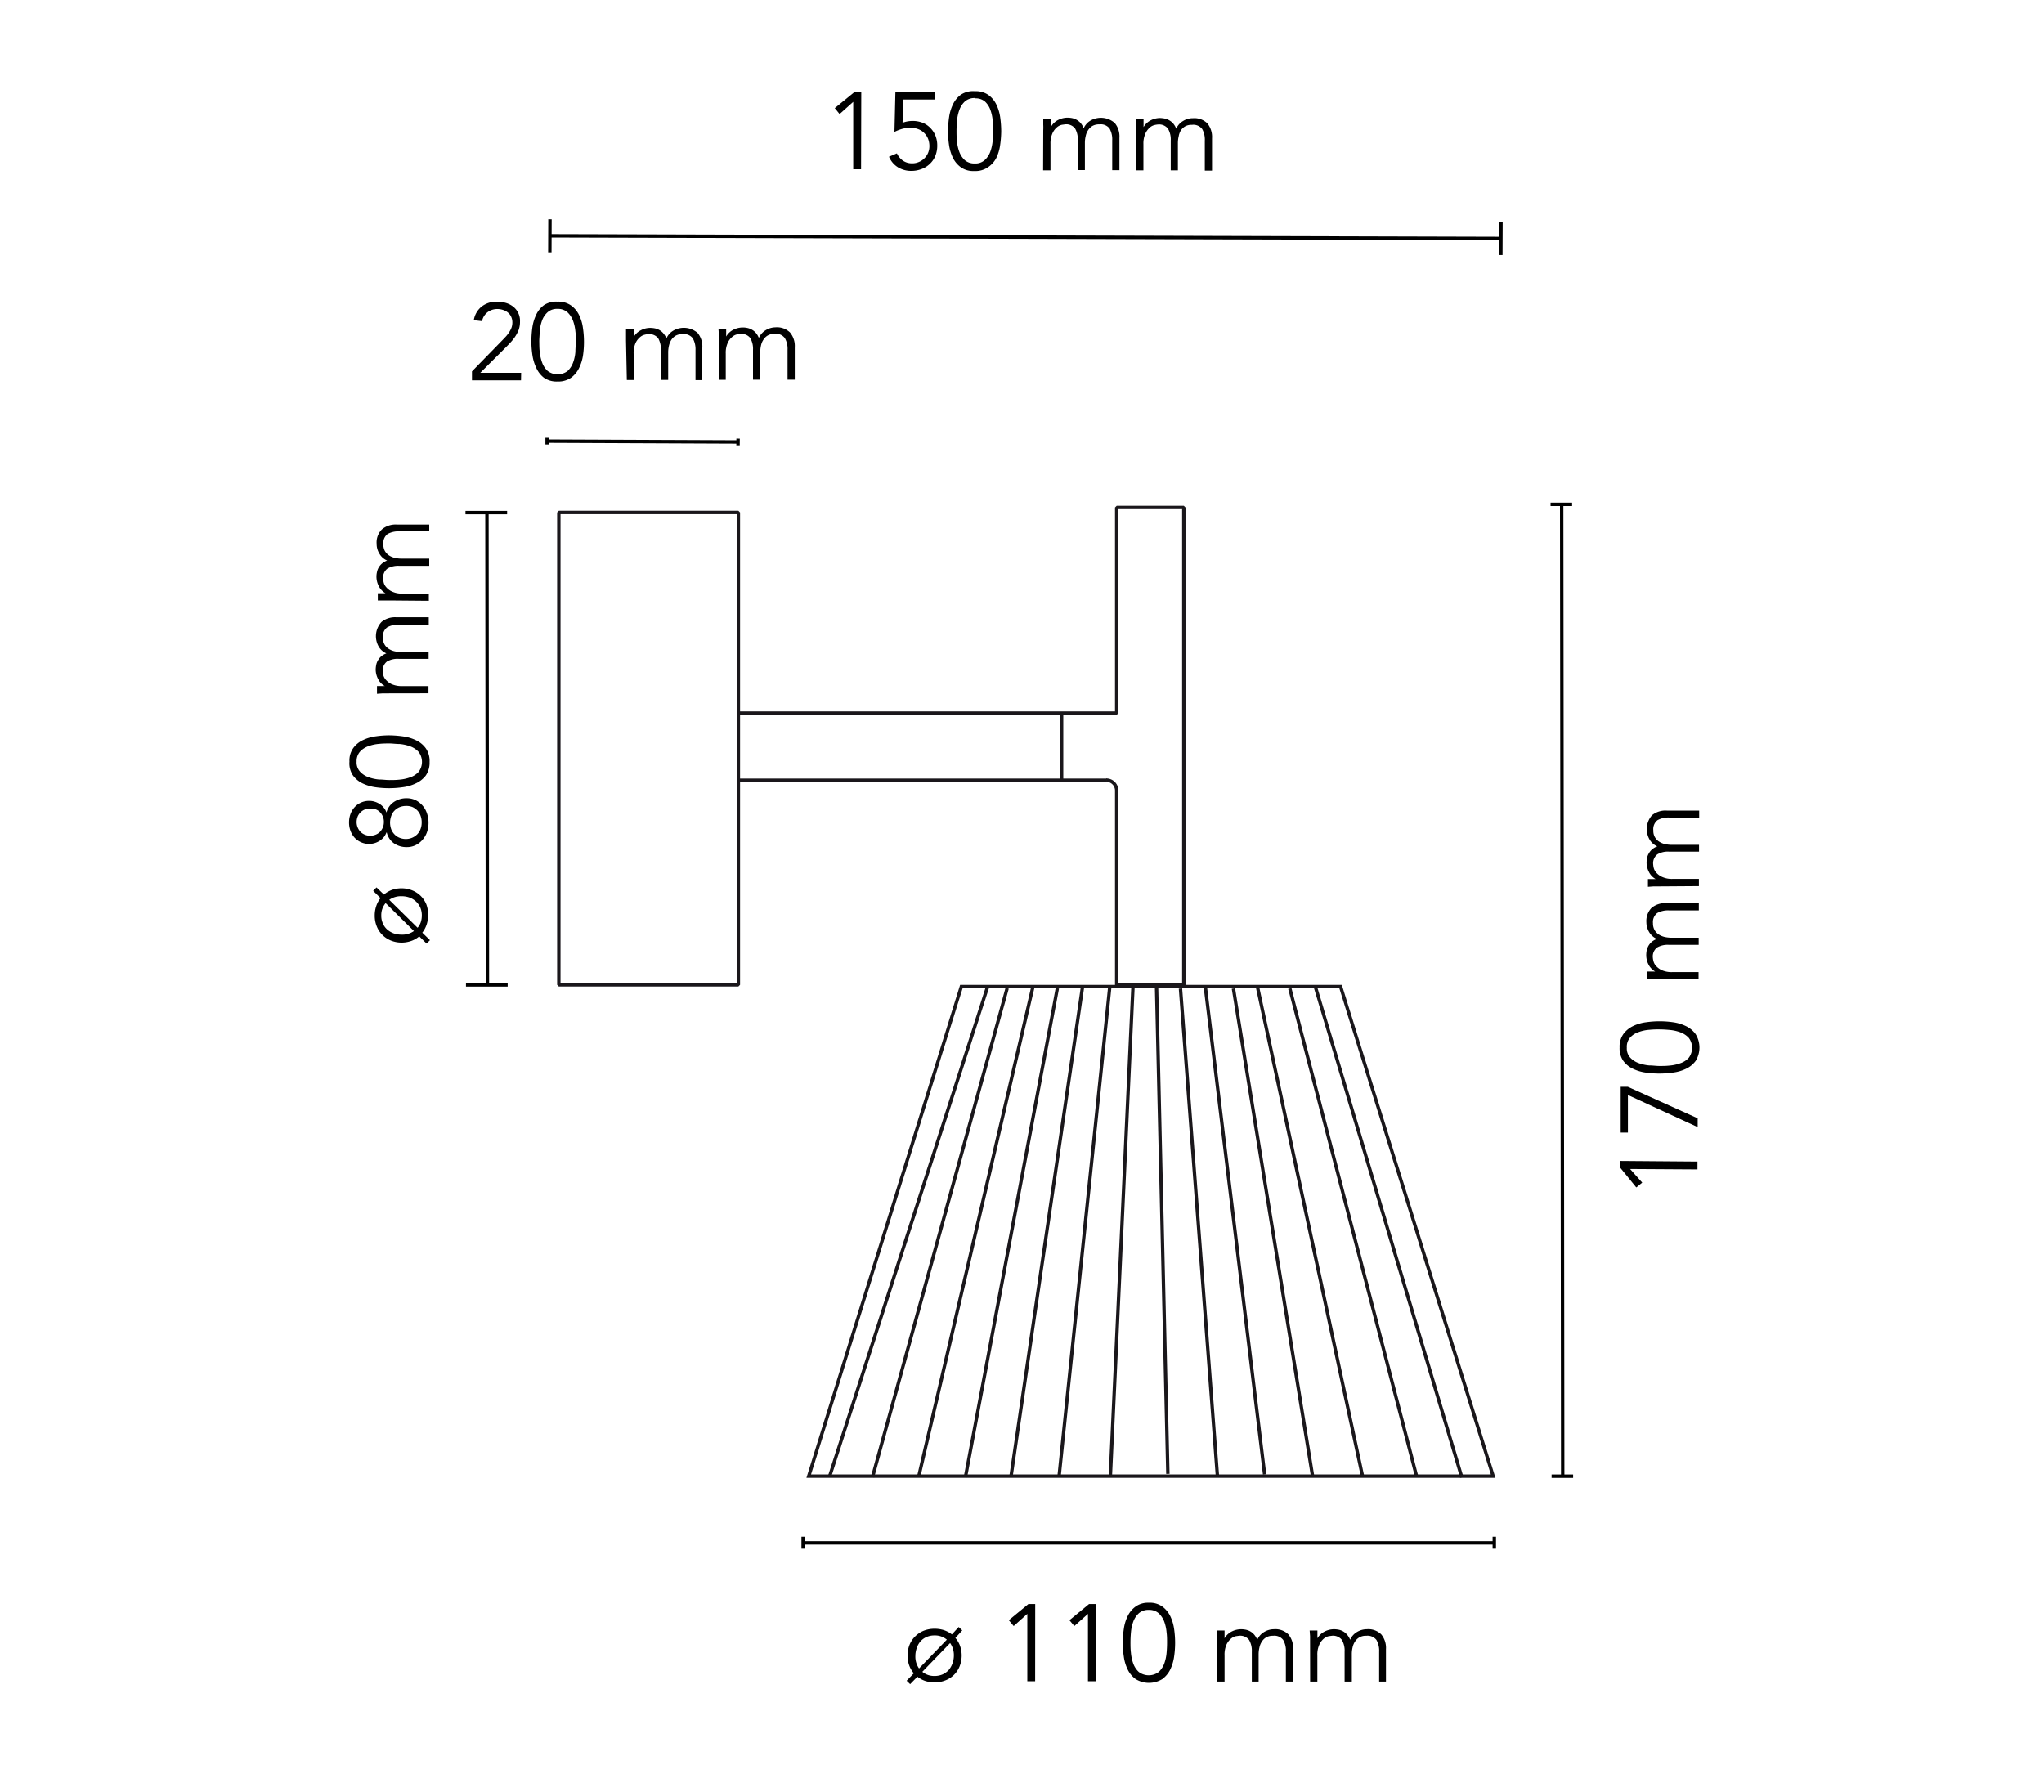 <svg id="Romeo_Babe_Soft_W" xmlns="http://www.w3.org/2000/svg" xmlns:xlink="http://www.w3.org/1999/xlink" viewBox="0 0 300 263"><defs><style>.cls-1,.cls-2,.cls-4,.cls-6{fill:none;}.cls-2{stroke:#000;}.cls-2,.cls-4,.cls-6{stroke-width:0.5px;}.cls-3{isolation:isolate;}.cls-4,.cls-6{stroke:#1a171b;}.cls-4{stroke-miterlimit:1;}.cls-5{clip-path:url(#clip-path);}.cls-6{stroke-miterlimit:3.86;}</style><clipPath id="clip-path"><rect class="cls-1" x="78.73" y="71.92" width="142.55" height="145.16"/></clipPath></defs><title>romeo-babe-soft-ceiling-wall-starck-flos-F6260007A-spech-tech-02-300x263-01</title><line class="cls-2" x1="219.32" y1="226.47" x2="117.88" y2="226.47"/><line class="cls-2" x1="219.32" y1="227.32" x2="219.32" y2="225.57"/><line class="cls-2" x1="117.88" y1="227.32" x2="117.88" y2="225.57"/><g class="cls-3"><path d="M140.22,240.43a3.57,3.57,0,0,1,.68,1.15,4.29,4.29,0,0,1-.05,3,3.67,3.67,0,0,1-.82,1.25,3.62,3.62,0,0,1-1.26.82,4.16,4.16,0,0,1-1.61.3,4.47,4.47,0,0,1-1.4-.22,4,4,0,0,1-1.11-.61l-1.07,1.09-.51-.5,1.05-1.09a3.78,3.78,0,0,1-.68-1.17,4.27,4.27,0,0,1-.24-1.44,4.2,4.2,0,0,1,.29-1.56,3.7,3.7,0,0,1,.83-1.25,3.85,3.85,0,0,1,1.25-.83,4.36,4.36,0,0,1,1.59-.29,4.47,4.47,0,0,1,1.4.21,4,4,0,0,1,1.15.62l1-1.09.52.5Zm-1.25.25a2.69,2.69,0,0,0-1.81-.62,2.78,2.78,0,0,0-1.17.23,2.57,2.57,0,0,0-.88.63,2.81,2.81,0,0,0-.56,1,3.41,3.41,0,0,0-.2,1.16,3,3,0,0,0,.54,1.83Zm-3.6,4.72a2.74,2.74,0,0,0,1.79.61,3,3,0,0,0,1.18-.23,2.87,2.87,0,0,0,.89-.63,3.12,3.12,0,0,0,.57-1A3.42,3.42,0,0,0,140,243a3.06,3.06,0,0,0-.55-1.82Z"/><path d="M151.93,246.78h-1.15v-9.89l-2,1.79-.72-.86,2.88-2.37h1Z"/><path d="M160.83,246.78h-1.15v-9.89l-2,1.79-.72-.86,2.88-2.37h1Z"/><path d="M168.6,235.26a3.17,3.17,0,0,1,2,.56,3.86,3.86,0,0,1,1.17,1.42,6.45,6.45,0,0,1,.56,1.9,14,14,0,0,1,0,4,6.45,6.45,0,0,1-.56,1.9,3.86,3.86,0,0,1-1.17,1.42,3.73,3.73,0,0,1-3.93,0,3.76,3.76,0,0,1-1.17-1.42,6.17,6.17,0,0,1-.56-1.9,13.08,13.08,0,0,1,0-4,6.17,6.17,0,0,1,.56-1.9,3.76,3.76,0,0,1,1.17-1.42A3.14,3.14,0,0,1,168.6,235.26Zm0,1.05a2.09,2.09,0,0,0-1.46.5,3.08,3.08,0,0,0-.81,1.23,6.09,6.09,0,0,0-.34,1.57c-.05.55-.07,1.06-.07,1.5s0,.95.07,1.51a6.18,6.18,0,0,0,.34,1.57,3.08,3.08,0,0,0,.81,1.23,2.44,2.44,0,0,0,2.93,0,3.3,3.3,0,0,0,.81-1.23,6.18,6.18,0,0,0,.34-1.57c.05-.56.07-1.06.07-1.51s0-1-.07-1.5a6.09,6.09,0,0,0-.34-1.57,3.3,3.3,0,0,0-.81-1.23A2.09,2.09,0,0,0,168.6,236.31Z"/><path d="M178.65,241c0-.27,0-.55,0-.83l-.06-.83h1.14v1.14h0a2.55,2.55,0,0,1,1.06-1,3.12,3.12,0,0,1,1.36-.33,3.72,3.72,0,0,1,.64.06,2.42,2.42,0,0,1,.67.23,2.19,2.19,0,0,1,.6.48,2.65,2.65,0,0,1,.47.78,2.45,2.45,0,0,1,1-1.14,2.81,2.81,0,0,1,1.44-.41,2.73,2.73,0,0,1,2.13.76,3.11,3.11,0,0,1,.69,2.17v4.75h-1.06v-4.37a3.11,3.11,0,0,0-.4-1.74,1.62,1.62,0,0,0-1.48-.61,1.92,1.92,0,0,0-1,.23,1.81,1.81,0,0,0-.64.62,2.42,2.42,0,0,0-.36.87,4.17,4.17,0,0,0-.12,1v4h-1v-4.37a3.2,3.2,0,0,0-.4-1.74,1.65,1.65,0,0,0-1.49-.61l-.44.06a1.62,1.62,0,0,0-.71.35,2.6,2.6,0,0,0-.67.87,3.63,3.63,0,0,0-.29,1.6v3.84h-1.06Z"/><path d="M192.28,241c0-.27,0-.55,0-.83l-.06-.83h1.14v1.14h0a2.52,2.52,0,0,1,1.07-1,3.05,3.05,0,0,1,1.35-.33,3.83,3.83,0,0,1,.65.06,2.25,2.25,0,0,1,.66.23,2.19,2.19,0,0,1,.6.48,2.45,2.45,0,0,1,.47.78,2.45,2.45,0,0,1,1-1.14,2.82,2.82,0,0,1,1.45-.41,2.7,2.7,0,0,1,2.12.76,3.11,3.11,0,0,1,.69,2.17v4.75h-1v-4.37a3.2,3.2,0,0,0-.4-1.74,1.65,1.65,0,0,0-1.49-.61,1.86,1.86,0,0,0-1,.23,1.76,1.76,0,0,0-.65.62,2.42,2.42,0,0,0-.36.87,4.17,4.17,0,0,0-.11,1v4h-1.06v-4.37a3.11,3.11,0,0,0-.4-1.74,1.64,1.64,0,0,0-1.49-.61l-.44.06a1.62,1.62,0,0,0-.71.35,2.46,2.46,0,0,0-.66.87,3.48,3.48,0,0,0-.3,1.6v3.84h-1.06Z"/></g><line class="cls-2" x1="71.47" y1="75.24" x2="71.54" y2="144.57"/><line class="cls-2" x1="74.43" y1="75.24" x2="68.32" y2="75.24"/><line class="cls-2" x1="74.51" y1="144.57" x2="68.39" y2="144.57"/><g class="cls-3"><path d="M56.35,131.31a3.82,3.82,0,0,1,1.16-.68,4.24,4.24,0,0,1,1.45-.24,4.17,4.17,0,0,1,1.56.31,3.85,3.85,0,0,1,1.25.83,3.76,3.76,0,0,1,.82,1.26,4.58,4.58,0,0,1,0,3,4,4,0,0,1-.61,1.11L63.11,138l-.5.5-1.08-1.06a3.57,3.57,0,0,1-1.18.68,4.24,4.24,0,0,1-3-.07,3.8,3.8,0,0,1-1.24-.83,3.62,3.62,0,0,1-.82-1.26,4.16,4.16,0,0,1-.29-1.59,4.24,4.24,0,0,1,.23-1.4,3.71,3.71,0,0,1,.62-1.14l-1.08-1.07.49-.5Zm.25,1.25a2.69,2.69,0,0,0-.64,1.8,2.79,2.79,0,0,0,.23,1.18,2.55,2.55,0,0,0,.62.88,3.07,3.07,0,0,0,.94.57,3.46,3.46,0,0,0,1.17.2,2.94,2.94,0,0,0,1.83-.53Zm4.69,3.62a2.6,2.6,0,0,0,.46-.79,3.13,3.13,0,0,0,.16-1,2.91,2.91,0,0,0-.22-1.17,2.76,2.76,0,0,0-.63-.89,2.91,2.91,0,0,0-.94-.58,3.42,3.42,0,0,0-1.17-.2,3,3,0,0,0-1.82.53Z"/><path d="M56.72,122.19a2.52,2.52,0,0,1-.38.68,2.73,2.73,0,0,1-.59.53,3,3,0,0,1-.74.35,2.9,2.9,0,0,1-3-.83,3.19,3.19,0,0,1-.58-1,3.49,3.49,0,0,1-.2-1.21,3.56,3.56,0,0,1,.21-1.22,3,3,0,0,1,.6-1,2.67,2.67,0,0,1,.94-.68,2.76,2.76,0,0,1,1.23-.25,2.62,2.62,0,0,1,.83.13,3.07,3.07,0,0,1,.73.35,2.72,2.72,0,0,1,.58.54,2.1,2.1,0,0,1,.37.69h0a2.64,2.64,0,0,1,1.06-1.53,3.25,3.25,0,0,1,1.92-.57,3,3,0,0,1,1.33.3,3.41,3.41,0,0,1,1,.79,3.36,3.36,0,0,1,.64,1.14,4.28,4.28,0,0,1,0,2.74,3.43,3.43,0,0,1-.66,1.13,3.15,3.15,0,0,1-1,.78,2.89,2.89,0,0,1-1.33.29,3.21,3.21,0,0,1-1.91-.59,2.72,2.72,0,0,1-1-1.54Zm-2.41-3.5a2.16,2.16,0,0,0-.81.15,1.93,1.93,0,0,0-1,1,2.37,2.37,0,0,0-.16.8,2.07,2.07,0,0,0,.15.8,2.17,2.17,0,0,0,.41.65,2,2,0,0,0,1.43.58,2.07,2.07,0,0,0,.8-.15,1.87,1.87,0,0,0,.64-.42,2.22,2.22,0,0,0,.42-.64,2.06,2.06,0,0,0,.15-.79,1.9,1.9,0,0,0-.14-.8,2,2,0,0,0-.42-.65,1.74,1.74,0,0,0-.63-.42A1.89,1.89,0,0,0,54.31,118.69Zm5.28-.39a2.51,2.51,0,0,0-.92.17,2.22,2.22,0,0,0-.74.49,2,2,0,0,0-.49.76,3,3,0,0,0-.19,1,2.93,2.93,0,0,0,.17,1,2.21,2.21,0,0,0,.49.76,2,2,0,0,0,.73.49,2.44,2.44,0,0,0,1.84,0,2.33,2.33,0,0,0,.74-.49,2.21,2.21,0,0,0,.49-.76,2.62,2.62,0,0,0,.18-1,2.66,2.66,0,0,0-.17-1,2.15,2.15,0,0,0-.48-.77,2.31,2.31,0,0,0-.73-.5A2.36,2.36,0,0,0,59.59,118.3Z"/><path d="M51.29,111.79a3.15,3.15,0,0,1,.57-2,3.69,3.69,0,0,1,1.43-1.16,6.16,6.16,0,0,1,1.9-.55,13.72,13.72,0,0,1,2-.14,15.5,15.5,0,0,1,2,.16,6.31,6.31,0,0,1,1.89.57,3.71,3.71,0,0,1,1.42,1.18,3.24,3.24,0,0,1,.55,2,3.28,3.28,0,0,1-.57,2A3.84,3.84,0,0,1,61,115a6.16,6.16,0,0,1-1.9.55,14,14,0,0,1-4,0,6.46,6.46,0,0,1-1.9-.57,3.75,3.75,0,0,1-1.41-1.18A3.17,3.17,0,0,1,51.29,111.79Zm1.05,0a2,2,0,0,0,.49,1.46,3.1,3.1,0,0,0,1.23.82,6.11,6.11,0,0,0,1.56.35c.56,0,1.06.08,1.51.08s.95,0,1.5-.06a6.09,6.09,0,0,0,1.57-.34,3,3,0,0,0,1.24-.8,2.42,2.42,0,0,0,0-2.93,3.08,3.08,0,0,0-1.22-.81,6.09,6.09,0,0,0-1.57-.35c-.55,0-1-.08-1.5-.08s-.95,0-1.51.06a5.86,5.86,0,0,0-1.57.34,3,3,0,0,0-1.23.8A2.1,2.1,0,0,0,52.34,111.8Z"/><path d="M57,101.78c-.28,0-.56,0-.83,0l-.84.06v-1.14h1.14v0a2.39,2.39,0,0,1-1-1.07,3.05,3.05,0,0,1-.33-1.35,3.9,3.9,0,0,1,.07-.65,2,2,0,0,1,.24-.66,2.34,2.34,0,0,1,.47-.6,2.61,2.61,0,0,1,.79-.46,2.45,2.45,0,0,1-1.13-1A3.07,3.07,0,0,1,56,91.29a3.14,3.14,0,0,1,2.17-.68l4.76,0V91.7l-4.37,0a3.2,3.2,0,0,0-1.74.39,1.65,1.65,0,0,0-.62,1.49,1.91,1.91,0,0,0,.23,1,1.81,1.81,0,0,0,.61.65,2.63,2.63,0,0,0,.87.37,4.74,4.74,0,0,0,1,.11l4,0v1l-4.37,0a3.08,3.08,0,0,0-1.74.39,1.65,1.65,0,0,0-.62,1.48,3.37,3.37,0,0,0,.06.44,1.71,1.71,0,0,0,.35.72,2.68,2.68,0,0,0,.86.67,3.64,3.64,0,0,0,1.6.3l3.84,0v1.06Z"/><path d="M57.12,88.14l-.84,0-.83,0V87.08h1.13v0a2.47,2.47,0,0,1-1-1.07,3,3,0,0,1-.26-2,2.25,2.25,0,0,1,.23-.66,2.39,2.39,0,0,1,.48-.6,2.58,2.58,0,0,1,.79-.47,2.38,2.38,0,0,1-1.13-1,2.66,2.66,0,0,1-.41-1.45,2.69,2.69,0,0,1,.77-2.12A3.12,3.12,0,0,1,58.25,77L63,77v1l-4.37,0a3.27,3.27,0,0,0-1.75.39,1.65,1.65,0,0,0-.61,1.49,1.91,1.91,0,0,0,.22,1,2,2,0,0,0,.61.65,2.58,2.58,0,0,0,.87.36A4.31,4.31,0,0,0,59,82l4,0v1.06l-4.37,0a3.09,3.09,0,0,0-1.75.39A1.65,1.65,0,0,0,56.24,85a3.37,3.37,0,0,0,.06.44,1.62,1.62,0,0,0,.35.71,2.45,2.45,0,0,0,.86.67,3.45,3.45,0,0,0,1.59.31l3.84,0v1.06Z"/></g><g class="cls-3"><path d="M76.47,55.82l-7.2,0V54.51l4.5-4.61.51-.54a5.41,5.41,0,0,0,.46-.61,3.52,3.52,0,0,0,.34-.67,2.3,2.3,0,0,0,.12-.74,2,2,0,0,0-.17-.83,1.7,1.7,0,0,0-.47-.62,2.13,2.13,0,0,0-.71-.39,2.6,2.6,0,0,0-.84-.14,2.33,2.33,0,0,0-1.48.49,2.21,2.21,0,0,0-.78,1.29L69.54,47a3.2,3.2,0,0,1,1.15-2,3.51,3.51,0,0,1,2.23-.72,4.66,4.66,0,0,1,1.31.18,3.2,3.2,0,0,1,1.09.55,2.65,2.65,0,0,1,1,2.2,3.51,3.51,0,0,1-.19,1.2,5.53,5.53,0,0,1-.52,1,6.93,6.93,0,0,1-.73.91c-.27.29-.55.57-.83.85l-3.56,3.55,6,0Z"/><path d="M81.82,44.28a3.24,3.24,0,0,1,2,.56A3.78,3.78,0,0,1,85,46.26a6.09,6.09,0,0,1,.56,1.9,13.58,13.58,0,0,1,.15,2,13.76,13.76,0,0,1-.14,2A6.38,6.38,0,0,1,85,54a3.81,3.81,0,0,1-1.17,1.43,3.28,3.28,0,0,1-2,.57,3.24,3.24,0,0,1-2-.56A3.78,3.78,0,0,1,78.71,54a6.46,6.46,0,0,1-.57-1.9,13.58,13.58,0,0,1-.15-2,15.36,15.36,0,0,1,.14-2,6.39,6.39,0,0,1,.56-1.89,3.69,3.69,0,0,1,1.16-1.43A3.24,3.24,0,0,1,81.82,44.28Zm0,1.06a2.05,2.05,0,0,0-1.46.5,3.08,3.08,0,0,0-.81,1.23,6.27,6.27,0,0,0-.34,1.57c0,.56-.07,1.06-.06,1.51s0,1,.07,1.5a6.09,6.09,0,0,0,.35,1.57,3.08,3.08,0,0,0,.81,1.23,2.42,2.42,0,0,0,2.93,0,3.17,3.17,0,0,0,.8-1.23,5.78,5.78,0,0,0,.34-1.57c0-.56.07-1.06.07-1.51s0-1-.07-1.5a6.19,6.19,0,0,0-.35-1.57,3.3,3.3,0,0,0-.81-1.23A2.09,2.09,0,0,0,81.82,45.34Z"/><path d="M91.88,50c0-.27,0-.55,0-.83s0-.55,0-.83h1.13v1.13h0a2.47,2.47,0,0,1,1.06-1,2.94,2.94,0,0,1,1.35-.34,3.83,3.83,0,0,1,.65.06,2.25,2.25,0,0,1,.66.23,2,2,0,0,1,.6.47,2.64,2.64,0,0,1,.48.79,2.43,2.43,0,0,1,1-1.14,3.09,3.09,0,0,1,3.58.33,3.12,3.12,0,0,1,.69,2.17v4.75h-1V51.38a3.24,3.24,0,0,0-.41-1.74,1.66,1.66,0,0,0-1.49-.6,2,2,0,0,0-1,.23,1.93,1.93,0,0,0-.65.62,2.79,2.79,0,0,0-.35.87,4.31,4.31,0,0,0-.11,1v4H97V51.4a3.26,3.26,0,0,0-.4-1.75,1.67,1.67,0,0,0-1.49-.6,2.52,2.52,0,0,0-.44.07,1.62,1.62,0,0,0-.71.35,2.55,2.55,0,0,0-.67.86,3.71,3.71,0,0,0-.29,1.61v3.84h-1Z"/><path d="M105.51,49.92c0-.28,0-.55,0-.83l-.06-.83h1.13v1.14h0a2.5,2.5,0,0,1,1.06-1,3.1,3.1,0,0,1,2-.27,2.25,2.25,0,0,1,.66.23,2.22,2.22,0,0,1,.61.47,2.65,2.65,0,0,1,.47.78,2.48,2.48,0,0,1,1-1.14,2.79,2.79,0,0,1,1.45-.42,2.73,2.73,0,0,1,2.13.76,3.1,3.1,0,0,1,.69,2.16l0,4.76h-1.06V51.35a3.11,3.11,0,0,0-.41-1.74,1.63,1.63,0,0,0-1.49-.61,1.91,1.91,0,0,0-1,.24,1.81,1.81,0,0,0-.64.62,2.42,2.42,0,0,0-.36.87,4.74,4.74,0,0,0-.11,1v4h-1.06V51.36a3.16,3.16,0,0,0-.4-1.74,1.63,1.63,0,0,0-1.49-.6l-.44.06a1.55,1.55,0,0,0-.71.36,2.42,2.42,0,0,0-.66.86,3.53,3.53,0,0,0-.3,1.6v3.84h-1Z"/></g><line class="cls-2" x1="229.21" y1="74.03" x2="229.36" y2="216.68"/><line class="cls-2" x1="230.74" y1="74.03" x2="227.58" y2="74.03"/><line class="cls-2" x1="230.89" y1="216.68" x2="227.73" y2="216.68"/><g class="cls-3"><path d="M249.14,170.5v1.15l-9.89-.06,1.78,2-.87.71-2.35-2.89v-1Z"/><path d="M238.92,159.53l10.25,4.62v1.29l-10.24-4.71,0,5.52h-1.06l0-6.72Z"/><path d="M237.71,153.76a3.21,3.21,0,0,1,.57-2,3.77,3.77,0,0,1,1.43-1.16,6.16,6.16,0,0,1,1.9-.55,14,14,0,0,1,3.95,0,6.31,6.31,0,0,1,1.89.57,3.71,3.71,0,0,1,1.42,1.18,3.73,3.73,0,0,1,0,3.93,3.77,3.77,0,0,1-1.43,1.16,6.16,6.16,0,0,1-1.9.55,14,14,0,0,1-4,0,6.31,6.31,0,0,1-1.89-.57,3.71,3.71,0,0,1-1.42-1.18A3.24,3.24,0,0,1,237.71,153.76Zm1.06,0a2,2,0,0,0,.48,1.46,3.1,3.1,0,0,0,1.23.82,6.09,6.09,0,0,0,1.57.35c.55,0,1,.08,1.5.08s.95,0,1.5-.06a6.09,6.09,0,0,0,1.57-.34,2.93,2.93,0,0,0,1.24-.8,2.44,2.44,0,0,0,0-2.93,3.19,3.19,0,0,0-1.23-.81,6.09,6.09,0,0,0-1.57-.35c-.55-.05-1.05-.08-1.5-.08a13.4,13.4,0,0,0-1.5.06,5.7,5.7,0,0,0-1.57.34,2.93,2.93,0,0,0-1.24.8A2.05,2.05,0,0,0,238.77,153.77Z"/><path d="M243.46,143.75a7.67,7.67,0,0,0-.83,0l-.83,0v-1.14h1.14v0a2.47,2.47,0,0,1-1-1.06,3,3,0,0,1-.32-1.36,3.83,3.83,0,0,1,.06-.65,2.76,2.76,0,0,1,.24-.66,2.34,2.34,0,0,1,.47-.6,2.61,2.61,0,0,1,.79-.46,2.5,2.5,0,0,1-1.13-1,2.85,2.85,0,0,1-.41-1.45,2.78,2.78,0,0,1,.77-2.12,3.15,3.15,0,0,1,2.18-.68l4.75,0v1.06l-4.37,0a3.25,3.25,0,0,0-1.74.39,1.67,1.67,0,0,0-.62,1.49,2,2,0,0,0,.23,1,1.9,1.9,0,0,0,.61.65,2.82,2.82,0,0,0,.87.37,4.74,4.74,0,0,0,1,.11l4,0v1.05l-4.36,0a3.09,3.09,0,0,0-1.75.39,1.65,1.65,0,0,0-.62,1.48,2.52,2.52,0,0,0,.07.44,1.68,1.68,0,0,0,.34.72,2.68,2.68,0,0,0,.86.67,3.53,3.53,0,0,0,1.6.3l3.84,0v1.06Z"/><path d="M243.54,130.11l-.83,0-.84.06v-1.14H243v0a2.39,2.39,0,0,1-1-1.07,3.05,3.05,0,0,1-.33-1.35,3.9,3.9,0,0,1,.07-.65,2,2,0,0,1,.24-.66,2.34,2.34,0,0,1,.47-.6,2.71,2.71,0,0,1,.79-.47,2.38,2.38,0,0,1-1.13-1,3.07,3.07,0,0,1,.36-3.57,3.12,3.12,0,0,1,2.17-.68l4.75,0V120l-4.37,0a3.27,3.27,0,0,0-1.75.39,1.67,1.67,0,0,0-.61,1.49,1.91,1.91,0,0,0,.23,1,1.81,1.81,0,0,0,.61.65,2.63,2.63,0,0,0,.87.37,4.74,4.74,0,0,0,1,.11l4,0v1l-4.37,0a3,3,0,0,0-1.74.39,1.63,1.63,0,0,0-.62,1.48,3.37,3.37,0,0,0,.06.44,1.71,1.71,0,0,0,.35.72,2.53,2.53,0,0,0,.86.66,3.46,3.46,0,0,0,1.6.31l3.84,0v1.06Z"/></g><line class="cls-2" x1="80.3" y1="64.75" x2="108.33" y2="64.87"/><line class="cls-2" x1="80.3" y1="64.26" x2="80.3" y2="65.24"/><line class="cls-2" x1="108.33" y1="64.38" x2="108.32" y2="65.36"/><line class="cls-4" x1="155.81" y1="104.67" x2="155.81" y2="114.48"/><rect class="cls-4" x="82.02" y="75.22" width="26.35" height="69.34"/><g class="cls-5"><path class="cls-4" d="M162.37,114.51h0A1.53,1.53,0,0,1,163.9,116v28.6h9.85V74.49H163.9v30.18H108.29"/></g><line class="cls-4" x1="108.29" y1="114.53" x2="162.46" y2="114.53"/><polygon class="cls-6" points="118.7 216.67 219.15 216.67 196.76 144.82 141.1 144.82 118.7 216.67"/><line class="cls-6" x1="169.75" y1="144.92" x2="171.41" y2="216.34"/><line class="cls-6" x1="173.26" y1="145.1" x2="178.68" y2="216.61"/><line class="cls-6" x1="176.91" y1="144.88" x2="185.61" y2="216.43"/><line class="cls-6" x1="181.03" y1="145.1" x2="192.64" y2="216.61"/><line class="cls-6" x1="184.56" y1="144.86" x2="199.96" y2="216.6"/><line class="cls-6" x1="189.31" y1="145.1" x2="207.89" y2="216.61"/><line class="cls-6" x1="193.06" y1="144.86" x2="214.55" y2="216.85"/><line class="cls-6" x1="166.28" y1="145.04" x2="162.96" y2="216.8"/><line class="cls-6" x1="162.88" y1="144.89" x2="155.43" y2="216.81"/><line class="cls-6" x1="158.88" y1="144.89" x2="148.4" y2="216.62"/><line class="cls-6" x1="155.19" y1="145.06" x2="141.7" y2="216.81"/><line class="cls-6" x1="151.57" y1="145" x2="134.88" y2="216.57"/><line class="cls-6" x1="147.82" y1="145.06" x2="128.06" y2="216.81"/><line class="cls-6" x1="144.92" y1="144.95" x2="121.79" y2="216.63"/><line class="cls-2" x1="80.71" y1="34.61" x2="220.29" y2="35"/><line class="cls-2" x1="80.72" y1="32.18" x2="80.7" y2="37.04"/><line class="cls-2" x1="220.3" y1="32.57" x2="220.28" y2="37.43"/><g class="cls-3"><path d="M126.38,24.84h-1.15l0-9.89-2,1.79-.71-.87,2.89-2.36h1Z"/><path d="M137.19,14.61l-4.62,0-.1,3.41a4.08,4.08,0,0,1,.76-.21,4.9,4.9,0,0,1,.77-.06,4,4,0,0,1,1.45.28,3.29,3.29,0,0,1,1.12.77,3.45,3.45,0,0,1,.74,1.15,3.85,3.85,0,0,1,.25,1.45,3.89,3.89,0,0,1-.29,1.5,3.28,3.28,0,0,1-.81,1.16,3.48,3.48,0,0,1-1.21.75,4.13,4.13,0,0,1-1.51.27,3.72,3.72,0,0,1-1.93-.52A3.34,3.34,0,0,1,130.48,23l1.16-.49a2.67,2.67,0,0,0,.89,1.07,2.28,2.28,0,0,0,1.32.39,2.38,2.38,0,0,0,1-.19,2.51,2.51,0,0,0,1.36-1.33,2.54,2.54,0,0,0,.2-1,2.94,2.94,0,0,0-.2-1.09,2.56,2.56,0,0,0-.58-.86,2.44,2.44,0,0,0-.87-.55,3.14,3.14,0,0,0-1.12-.2,4.52,4.52,0,0,0-1.21.16,6,6,0,0,0-1.15.45l.14-5.87,5.78,0Z"/><path d="M143.1,13.39a3.18,3.18,0,0,1,2,.57,3.78,3.78,0,0,1,1.16,1.43,6.36,6.36,0,0,1,.55,1.9,15.09,15.09,0,0,1,.14,2,15.5,15.5,0,0,1-.16,2,6.19,6.19,0,0,1-.56,1.89A3.71,3.71,0,0,1,145,24.55a3.24,3.24,0,0,1-2,.55,3.15,3.15,0,0,1-2-.57,3.81,3.81,0,0,1-1.17-1.43,6.66,6.66,0,0,1-.55-1.9,13.48,13.48,0,0,1-.13-2,13.82,13.82,0,0,1,.15-2,6.4,6.4,0,0,1,.57-1.89,3.78,3.78,0,0,1,1.17-1.42A3.24,3.24,0,0,1,143.1,13.39Zm0,1a2.14,2.14,0,0,0-1.47.49,3.08,3.08,0,0,0-.81,1.23,5.71,5.71,0,0,0-.35,1.57c-.05.55-.08,1.06-.08,1.5s0,.95.06,1.51a6.18,6.18,0,0,0,.34,1.57,3.17,3.17,0,0,0,.8,1.23,2.09,2.09,0,0,0,1.47.5,2,2,0,0,0,1.46-.49,3.1,3.1,0,0,0,.82-1.22,6.19,6.19,0,0,0,.35-1.57c.05-.55.07-1.06.07-1.5s0-1-.06-1.51a6.18,6.18,0,0,0-.34-1.57,3.06,3.06,0,0,0-.8-1.23A2.07,2.07,0,0,0,143.1,14.44Z"/><path d="M153.12,19.13a7.85,7.85,0,0,0,0-.84c0-.27,0-.55,0-.83h1.14V18.6h0a2.45,2.45,0,0,1,1.06-1,3,3,0,0,1,1.36-.33,3.83,3.83,0,0,1,.65.06,2.51,2.51,0,0,1,.66.24,2.34,2.34,0,0,1,.6.47,2.61,2.61,0,0,1,.46.79,2.45,2.45,0,0,1,1-1.13,3.07,3.07,0,0,1,3.57.36,3.1,3.1,0,0,1,.68,2.17l0,4.75h-1.06l0-4.37a3.27,3.27,0,0,0-.39-1.75,1.64,1.64,0,0,0-1.49-.61,2,2,0,0,0-1,.22,1.93,1.93,0,0,0-.65.62,2.42,2.42,0,0,0-.36.87,4.17,4.17,0,0,0-.12,1l0,4h-1.05V20.6a3.08,3.08,0,0,0-.39-1.74,1.62,1.62,0,0,0-1.48-.61l-.44.06a1.6,1.6,0,0,0-.72.35,2.44,2.44,0,0,0-.66.86,3.6,3.6,0,0,0-.31,1.6V25H153.1Z"/><path d="M166.76,19.19c0-.28,0-.56,0-.84l-.06-.83h1.14v1.13h0a2.56,2.56,0,0,1,1.07-1,3.05,3.05,0,0,1,1.35-.33,5.35,5.35,0,0,1,.65.07,2.28,2.28,0,0,1,.66.24,2.34,2.34,0,0,1,.6.47,2.71,2.71,0,0,1,.47.79,2.38,2.38,0,0,1,1-1.13,2.66,2.66,0,0,1,1.45-.41,2.73,2.73,0,0,1,2.12.76,3.15,3.15,0,0,1,.68,2.18l0,4.75h-1.06l0-4.37a3.16,3.16,0,0,0-.39-1.74,1.63,1.63,0,0,0-1.49-.61,1.91,1.91,0,0,0-1,.22,1.93,1.93,0,0,0-.65.62A2.42,2.42,0,0,0,173,20a4.17,4.17,0,0,0-.12,1l0,4h-1.05l0-4.37a3.13,3.13,0,0,0-.4-1.74,1.65,1.65,0,0,0-1.48-.62,2.52,2.52,0,0,0-.44.07,1.59,1.59,0,0,0-.71.34,2.6,2.6,0,0,0-.67.87,3.58,3.58,0,0,0-.31,1.59V25h-1.06Z"/></g></svg>